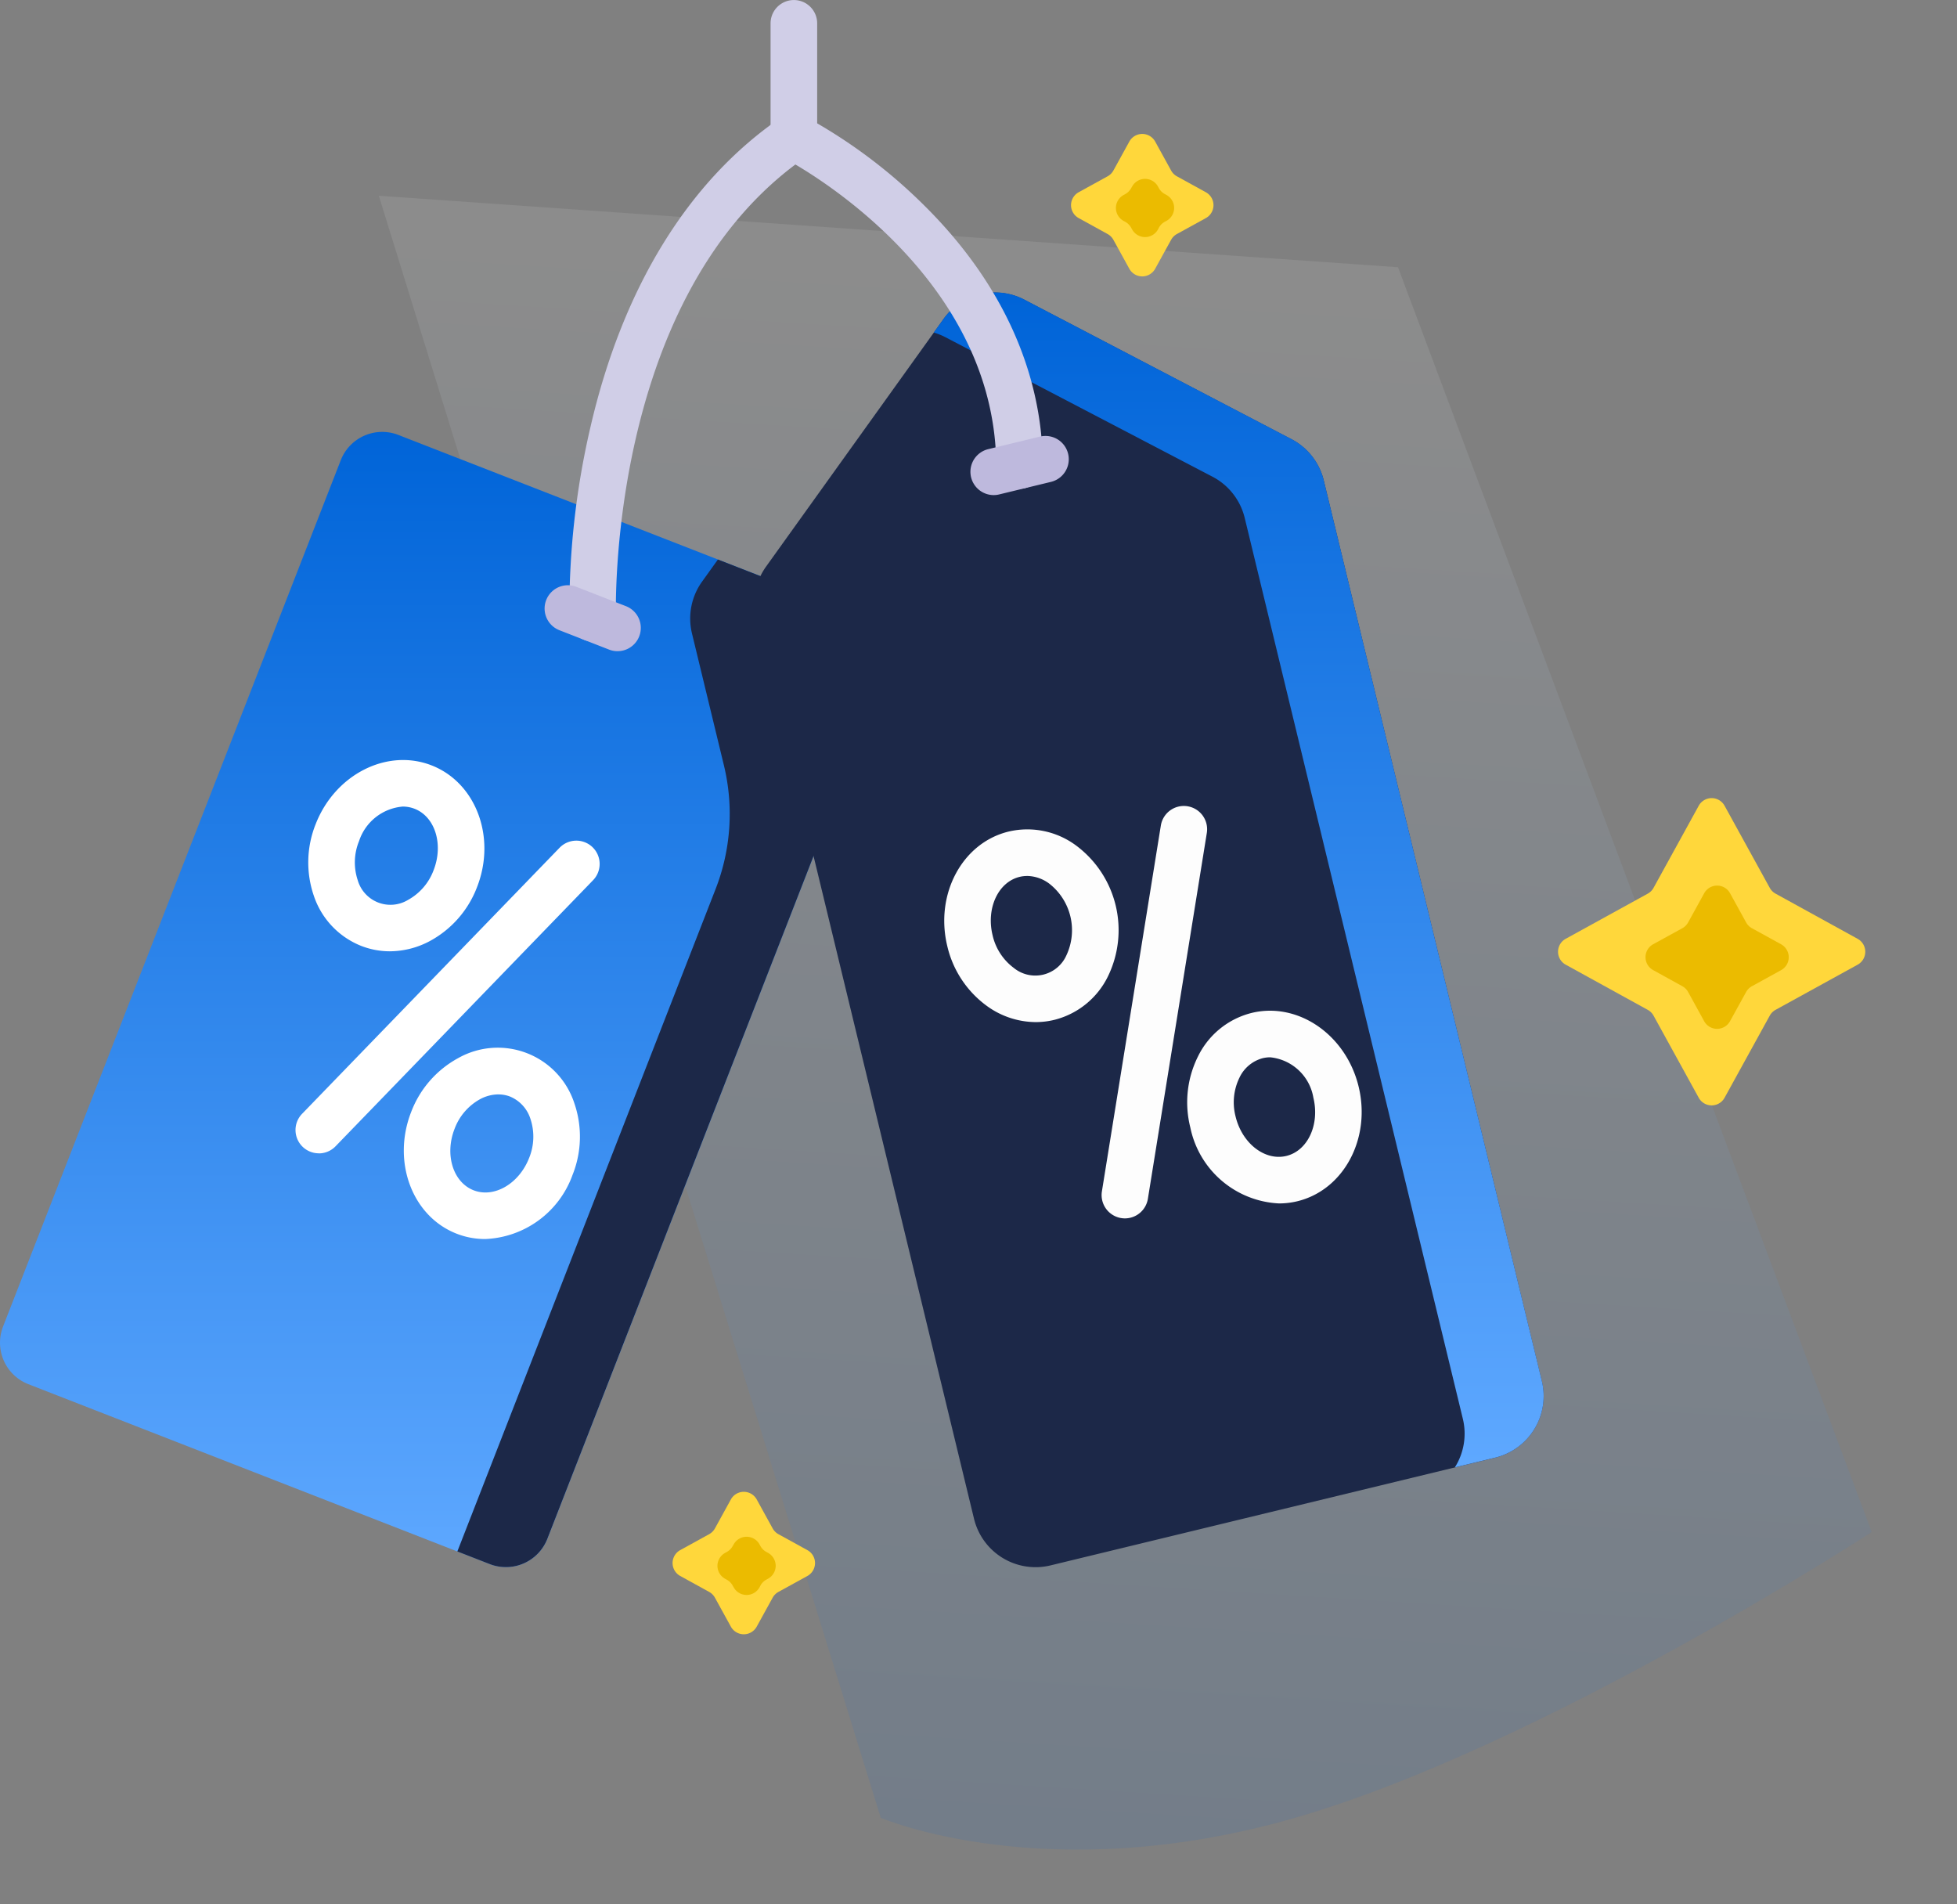 <svg xmlns="http://www.w3.org/2000/svg" xmlns:xlink="http://www.w3.org/1999/xlink" width="132.608" height="129.008" viewBox="0 0 132.608 129.008">
  <rect x="0" y="0" width="132.608" height="129.008" fill="#808080" stroke="none"/>
  <defs>
    <linearGradient id="linear-gradient" x1="0.5" x2="0.5" y2="1" gradientUnits="objectBoundingBox">
      <stop offset="0" stop-color="#fff"/>
      <stop offset="1" stop-color="#0064d8"/>
    </linearGradient>
    <linearGradient id="linear-gradient-2" x1="0.5" x2="0.5" y2="1" gradientUnits="objectBoundingBox">
      <stop offset="0" stop-color="#0064d8"/>
      <stop offset="1" stop-color="#5ea8ff"/>
    </linearGradient>
  </defs>
  <g id="price" transform="translate(0)">
    <g id="_003-discount" data-name="003-discount" transform="translate(0)">
      <path id="Path_48" data-name="Path 48" d="M69.2,0l38,83.2S85.975,99.244,69.575,105.244,41.6,107.2,41.6,107.2L0,0Z" transform="matrix(0.998, 0.07, -0.07, 0.998, 25.669, 13.262)" opacity="0.1" fill="url(#linear-gradient)"/>
      <path id="Path_13" data-name="Path 13" d="M36.992,217.815,5.727,205.626a3.017,3.017,0,0,1-1.715-3.907l22.882-58.691a3.017,3.017,0,0,1,3.907-1.715L62.065,153.5a3.017,3.017,0,0,1,1.715,3.907L40.9,216.1a3.017,3.017,0,0,1-3.907,1.715Z" transform="translate(-3.805 -111.844)" fill="url(#linear-gradient-2)"/>
      <path id="Path_14" data-name="Path 14" d="M180.52,186.553l-9.615-3.748-1.072,1.495a4.293,4.293,0,0,0-.684,3.513l2.164,8.936a14,14,0,0,1-.563,8.379l-17.5,44.883,2.194.855a3.017,3.017,0,0,0,3.907-1.715l15.205-39,7.676-19.69A3.017,3.017,0,0,0,180.52,186.553Z" transform="translate(-122.26 -144.895)" fill="#1c2848"/>
      <g id="Group_70" data-name="Group 70" transform="translate(20.025 51.494)">
        <g id="Group_67" data-name="Group 67" transform="translate(0 5.46)">
          <path id="Path_15" data-name="Path 15" d="M101.943,295.819a1.578,1.578,0,0,1-1.134-2.676l17.45-18.028a1.578,1.578,0,0,1,2.268,2.2l-17.45,18.028a1.573,1.573,0,0,1-1.134.481Z" transform="translate(-100.365 -274.633)" fill="#fff"/>
        </g>
        <g id="Group_68" data-name="Group 68" transform="translate(0.862)">
          <path id="Path_16" data-name="Path 16" d="M110.052,261.265a5.338,5.338,0,0,1-1.945-.367,5.54,5.54,0,0,1-3.211-3.408,6.964,6.964,0,0,1,.128-4.839c1.314-3.372,4.837-5.159,7.852-3.984s4.4,4.875,3.084,8.247a6.964,6.964,0,0,1-3.181,3.648A5.8,5.8,0,0,1,110.052,261.265Zm.874-9.806a3.414,3.414,0,0,0-2.961,2.339,3.809,3.809,0,0,0-.092,2.643,2.308,2.308,0,0,0,3.423,1.335,3.811,3.811,0,0,0,1.721-2.008c.682-1.75.1-3.616-1.289-4.159A2.207,2.207,0,0,0,110.925,251.459Z" transform="translate(-104.522 -248.306)" fill="#fff"/>
        </g>
        <g id="Group_69" data-name="Group 69" transform="translate(7.338 19.495)">
          <path id="Path_17" data-name="Path 17" d="M141.256,355.271a5.286,5.286,0,0,1-1.927-.361c-3.015-1.175-4.4-4.875-3.083-8.247a6.965,6.965,0,0,1,3.181-3.648,5.458,5.458,0,0,1,7.882,3.073,6.964,6.964,0,0,1-.128,4.839A6.566,6.566,0,0,1,141.256,355.271Zm.9-9.8a2.666,2.666,0,0,0-1.249.329,3.81,3.81,0,0,0-1.721,2.008c-.682,1.75-.1,3.616,1.289,4.159s3.081-.439,3.764-2.189a3.809,3.809,0,0,0,.091-2.643,2.433,2.433,0,0,0-1.381-1.516A2.174,2.174,0,0,0,142.157,345.473Z" transform="translate(-135.748 -342.312)" fill="#fff"/>
        </g>
      </g>
      <path id="Path_18" data-name="Path 18" d="M300.453,174.51l-30.133,7.3a4.293,4.293,0,0,1-5.183-3.162l-14.773-61a4.293,4.293,0,0,1,.684-3.513L263.076,97.36a4.293,4.293,0,0,1,5.476-1.3l18.1,9.452a4.293,4.293,0,0,1,2.185,2.8l14.777,61.023A4.293,4.293,0,0,1,300.453,174.51Z" transform="translate(-199.137 -75.75)" fill="#1c2848"/>
      <path id="Path_19" data-name="Path 19" d="M350.11,169.325,335.332,108.3a4.294,4.294,0,0,0-2.185-2.8l-18.1-9.452a4.293,4.293,0,0,0-5.476,1.3l-.668.932a4.3,4.3,0,0,1,.788.315l18.1,9.452a4.293,4.293,0,0,1,2.185,2.8l14.777,61.023a4.278,4.278,0,0,1-.541,3.3l2.735-.662A4.294,4.294,0,0,0,350.11,169.325Z" transform="translate(-245.631 -75.749)" fill="url(#linear-gradient-2)"/>
      <g id="Group_74" data-name="Group 74" transform="translate(63.983 54.621)">
        <g id="Group_71" data-name="Group 71" transform="translate(10.663)">
          <path id="Path_20" data-name="Path 20" d="M365.334,291.315a1.58,1.58,0,0,1-1.56-1.83l3.991-24.77a1.578,1.578,0,1,1,3.116.5l-3.991,24.77A1.579,1.579,0,0,1,365.334,291.315Z" transform="translate(-363.754 -263.387)" fill="#fdfdfd"/>
        </g>
        <g id="Group_72" data-name="Group 72" transform="translate(0 1.568)">
          <path id="Path_21" data-name="Path 21" d="M318.527,284.011a5.679,5.679,0,0,1-3.322-1.108,6.963,6.963,0,0,1-2.664-4.041c-.852-3.518,1.014-7,4.159-7.761a5.54,5.54,0,0,1,4.584.957,7.15,7.15,0,0,1,2.144,8.854,5.54,5.54,0,0,1-3.638,2.948A5.35,5.35,0,0,1,318.527,284.011Zm-.578-9.9a2.15,2.15,0,0,0-.506.06c-1.453.352-2.276,2.124-1.834,3.95a3.809,3.809,0,0,0,1.438,2.219,2.307,2.307,0,0,0,3.571-.865,4,4,0,0,0-1.175-4.851A2.572,2.572,0,0,0,317.95,274.109Z" transform="translate(-312.335 -270.95)" fill="#fdfdfd"/>
        </g>
        <g id="Group_73" data-name="Group 73" transform="translate(16.465 13.858)">
          <path id="Path_22" data-name="Path 22" d="M397.946,343.268a6.448,6.448,0,0,1-6.005-5.147,6.964,6.964,0,0,1,.52-4.812,5.54,5.54,0,0,1,3.638-2.948c3.145-.762,6.4,1.481,7.248,5s-1.014,7-4.159,7.761A5.261,5.261,0,0,1,397.946,343.268Zm-.589-9.9a2.187,2.187,0,0,0-.515.061,2.434,2.434,0,0,0-1.571,1.318,3.811,3.811,0,0,0-.263,2.631c.442,1.826,1.985,3.023,3.438,2.673s2.276-2.124,1.833-3.949A3.3,3.3,0,0,0,397.356,333.368Z" transform="translate(-391.732 -330.212)" fill="#fdfdfd"/>
        </g>
      </g>
      <g id="Group_75" data-name="Group 75" transform="translate(38.574 7.703)">
        <path id="Path_23" data-name="Path 23" d="M191.4,72.9a1.579,1.579,0,0,1-1.577-1.519,54.421,54.421,0,0,1,1.423-13c2.18-9.437,6.639-16.687,12.894-20.967a1.579,1.579,0,0,1,1.6-.107,35.543,35.543,0,0,1,8.012,5.941c5.3,5.2,8.115,11.324,8.15,17.719a1.579,1.579,0,0,1-1.57,1.587h-.009a1.579,1.579,0,0,1-1.578-1.57c-.064-11.575-10.569-18.608-13.611-20.4-12.8,9.593-12.166,30.466-12.158,30.68A1.579,1.579,0,0,1,191.46,72.9Z" transform="translate(-189.812 -37.142)" fill="#d0cee7"/>
      </g>
      <g id="Group_76" data-name="Group 76" transform="translate(52.215)">
        <path id="Path_24" data-name="Path 24" d="M257.17,10.859a1.578,1.578,0,0,1-1.578-1.578v-7.7a1.578,1.578,0,0,1,3.157,0v7.7a1.579,1.579,0,0,1-1.579,1.579Z" transform="translate(-255.592)" fill="#d0cee7"/>
      </g>
      <g id="Group_77" data-name="Group 77" transform="translate(36.902 39.651)">
        <path id="Path_25" data-name="Path 25" d="M186.694,195.67a1.571,1.571,0,0,1-.573-.108l-3.364-1.312a1.578,1.578,0,1,1,1.147-2.941l3.364,1.312a1.579,1.579,0,0,1-.574,3.049Z" transform="translate(-181.751 -191.201)" fill="#beb9dd"/>
      </g>
      <g id="Group_78" data-name="Group 78" transform="translate(65.754 29.536)">
        <path id="Path_26" data-name="Path 26" d="M322.455,146.434a1.579,1.579,0,0,1-.37-3.113l3.509-.85a1.578,1.578,0,1,1,.743,3.068l-3.509.85A1.582,1.582,0,0,1,322.455,146.434Z" transform="translate(-320.877 -142.426)" fill="#beb9dd"/>
      </g>
    </g>
    <g id="Group_80" data-name="Group 80" transform="translate(104.5 53)">
      <path id="Polygon_1" data-name="Polygon 1" d="M10.607,1.592a1,1,0,0,1,1.752,0L15.42,7.153a1,1,0,0,0,.394.394l5.561,3.061a1,1,0,0,1,0,1.752L15.814,15.42a1,1,0,0,0-.394.394l-3.061,5.561a1,1,0,0,1-1.752,0L7.547,15.814a1,1,0,0,0-.394-.394L1.592,12.359a1,1,0,0,1,0-1.752L7.153,7.547a1,1,0,0,0,.394-.394Z" fill="#ffd73b"/>
      <path id="Polygon_2" data-name="Polygon 2" d="M5.051,1.592a1,1,0,0,1,1.752,0L7.891,3.569a1,1,0,0,0,.394.394l1.977,1.088a1,1,0,0,1,0,1.752L8.285,7.891a1,1,0,0,0-.394.394L6.8,10.262a1,1,0,0,1-1.752,0L3.963,8.285a1,1,0,0,0-.394-.394L1.592,6.8a1,1,0,0,1,0-1.752L3.569,3.963a1,1,0,0,0,.394-.394Z" transform="translate(5.927 5.927)" fill="#ebbb00"/>
    </g>
    <g id="Group_81" data-name="Group 81" transform="translate(44.5 100)">
      <path id="Polygon_1-2" data-name="Polygon 1" d="M5.024,1.592a1,1,0,0,1,1.752,0l1.079,1.96a1,1,0,0,0,.394.394l1.96,1.079a1,1,0,0,1,0,1.752L8.249,7.855a1,1,0,0,0-.394.394l-1.079,1.96a1,1,0,0,1-1.752,0L3.945,8.249a1,1,0,0,0-.394-.394L1.592,6.776a1,1,0,0,1,0-1.752l1.96-1.079a1,1,0,0,0,.394-.394Z" fill="#ffd73b"/>
      <path id="Polygon_2-2" data-name="Polygon 2" d="M2.169,1.592a1,1,0,0,1,1.752,0l.065.118A1,1,0,0,0,4.38,2.1l.118.065a1,1,0,0,1,0,1.752l-.118.065a1,1,0,0,0-.394.394L3.921,4.5a1,1,0,0,1-1.752,0L2.1,4.38a1,1,0,0,0-.394-.394l-.118-.065a1,1,0,0,1,0-1.752L1.71,2.1A1,1,0,0,0,2.1,1.71Z" transform="translate(3.045 3.045)" fill="#ebbb00"/>
    </g>
    <g id="Group_82" data-name="Group 82" transform="translate(71.5 8)">
      <path id="Polygon_1-3" data-name="Polygon 1" d="M5.024,1.592a1,1,0,0,1,1.752,0l1.079,1.96a1,1,0,0,0,.394.394l1.96,1.079a1,1,0,0,1,0,1.752L8.249,7.855a1,1,0,0,0-.394.394l-1.079,1.96a1,1,0,0,1-1.752,0L3.945,8.249a1,1,0,0,0-.394-.394L1.592,6.776a1,1,0,0,1,0-1.752l1.96-1.079a1,1,0,0,0,.394-.394Z" fill="#ffd73b"/>
      <path id="Polygon_2-3" data-name="Polygon 2" d="M2.169,1.592a1,1,0,0,1,1.752,0l.065.118A1,1,0,0,0,4.38,2.1l.118.065a1,1,0,0,1,0,1.752l-.118.065a1,1,0,0,0-.394.394L3.921,4.5a1,1,0,0,1-1.752,0L2.1,4.38a1,1,0,0,0-.394-.394l-.118-.065a1,1,0,0,1,0-1.752L1.71,2.1A1,1,0,0,0,2.1,1.71Z" transform="translate(3.045 3.045)" fill="#ebbb00"/>
    </g>
  </g>
</svg>
